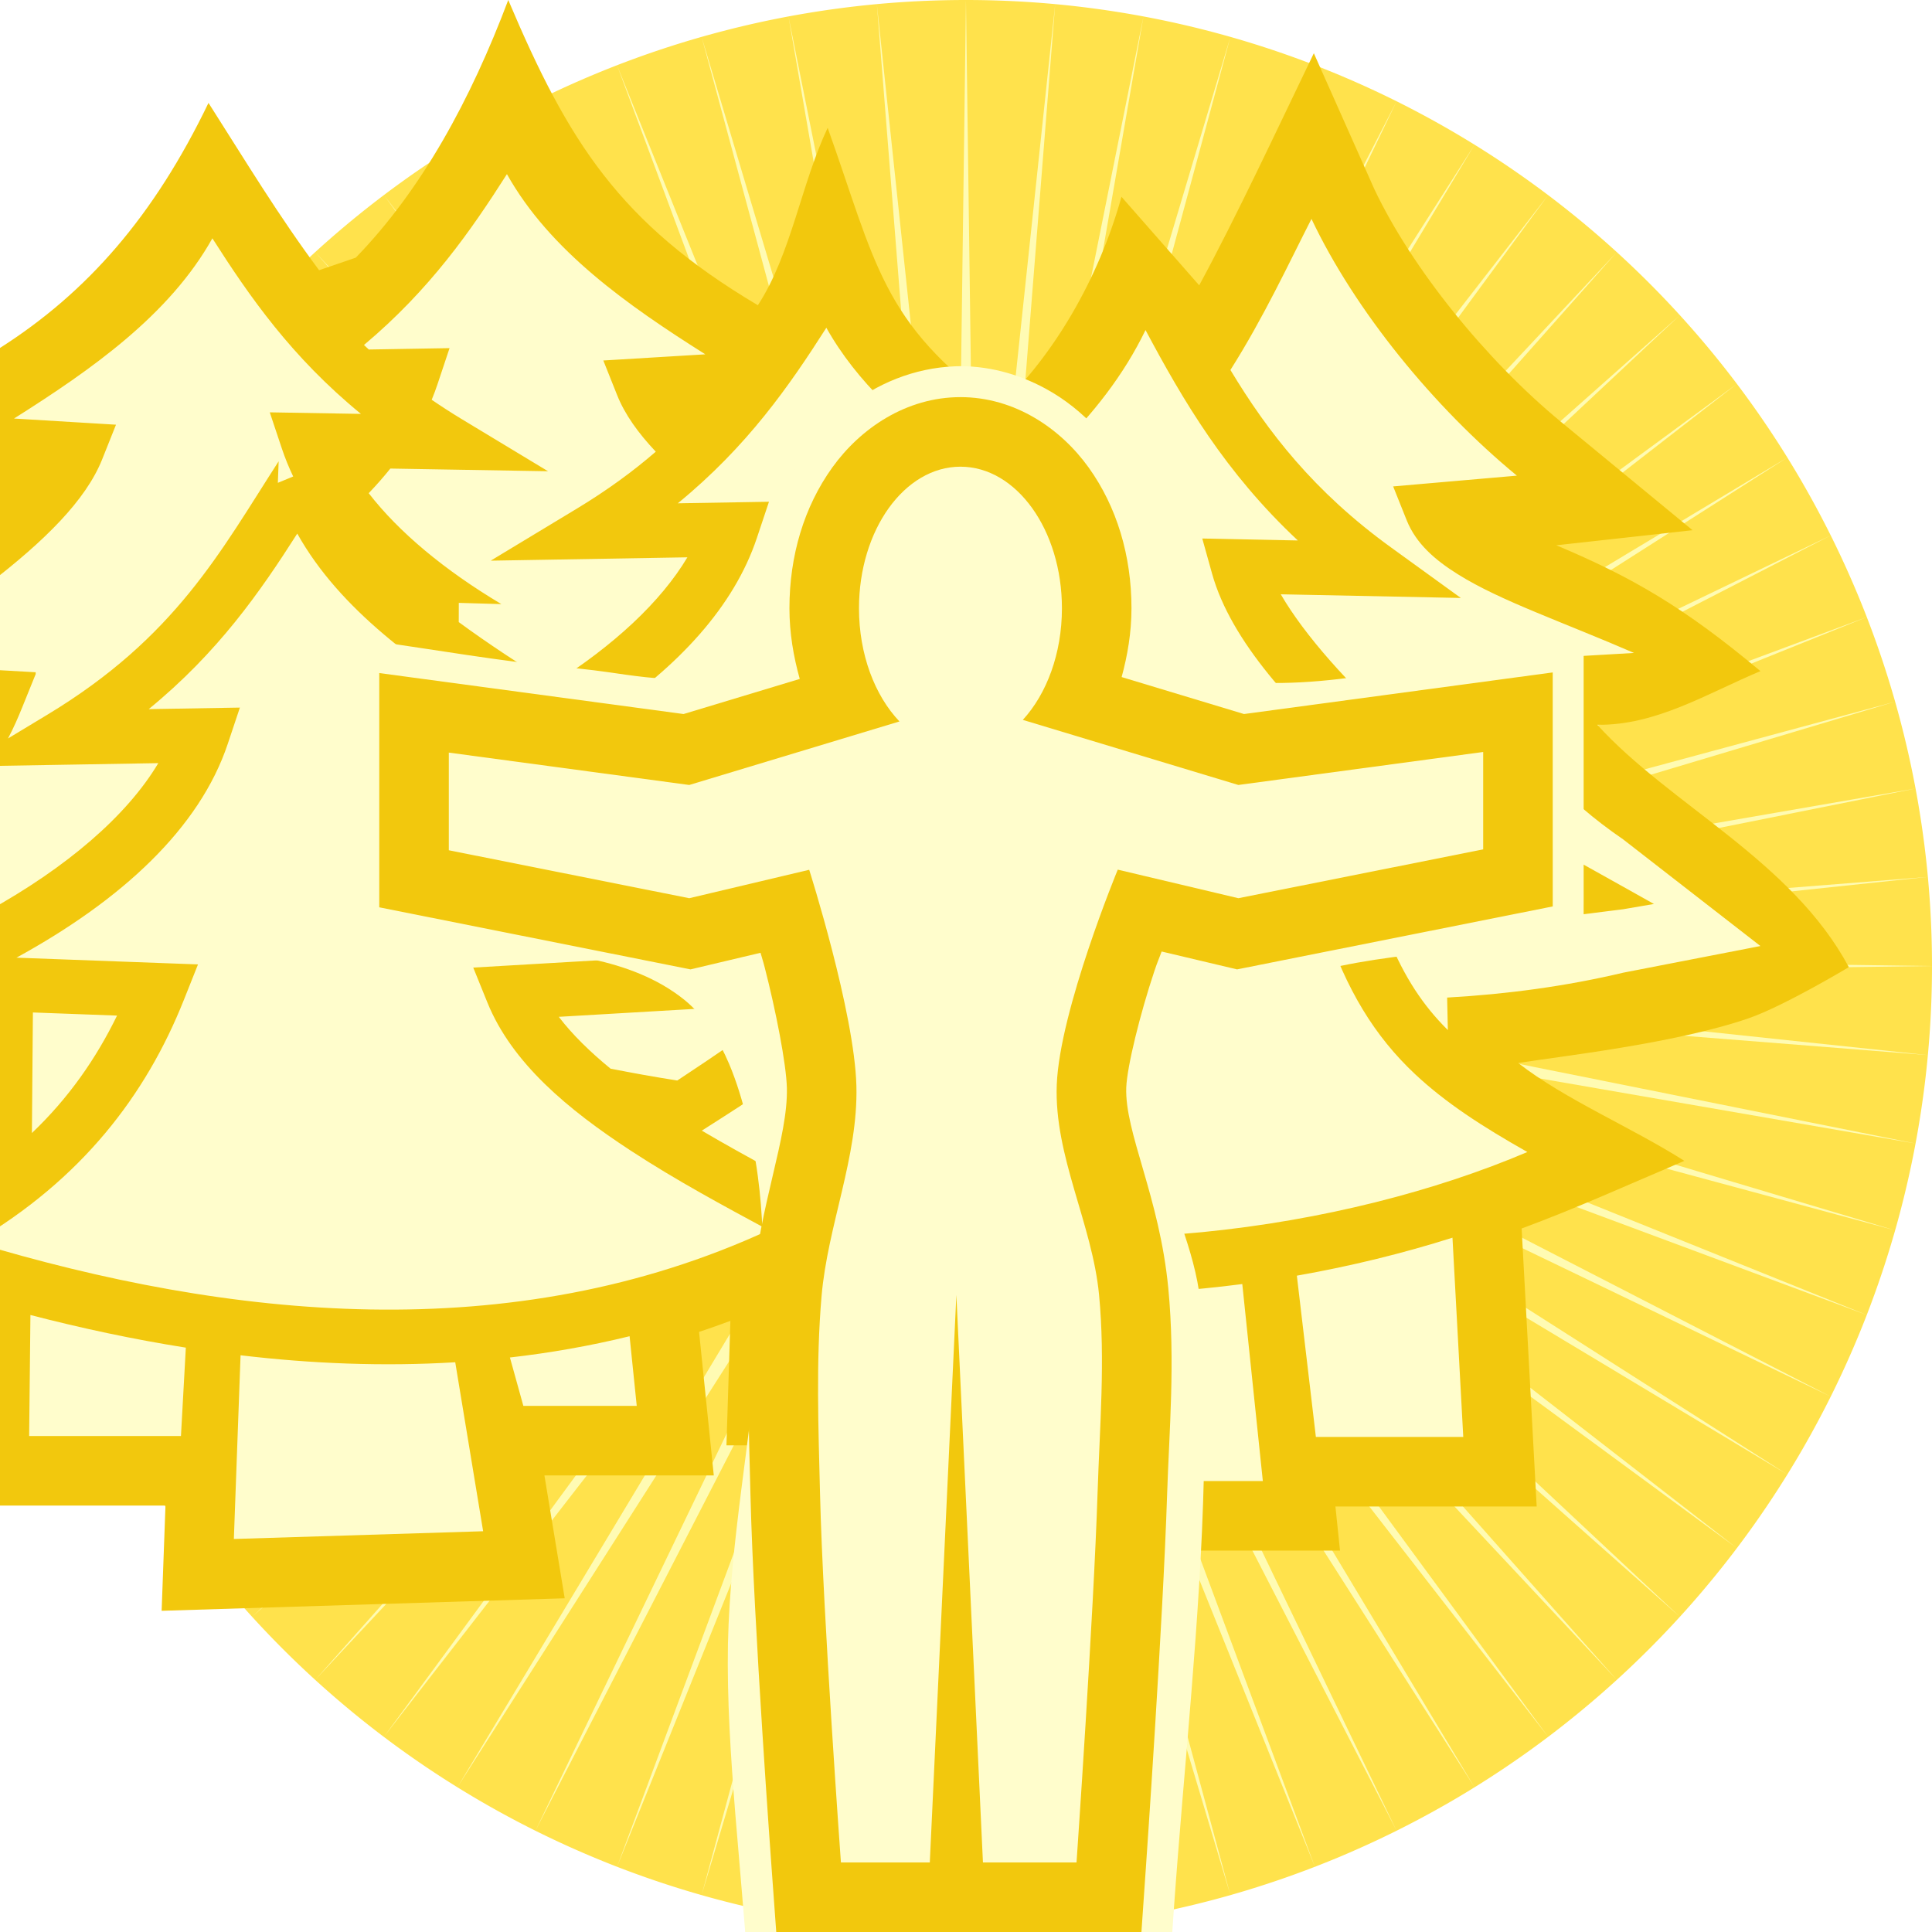 <svg height="500" viewBox="0 0 500 500" width="500" xmlns="http://www.w3.org/2000/svg" xmlns:xlink="http://www.w3.org/1999/xlink"><filter id="a" color-interpolation-filters="sRGB" height="1.085" width="1.11" x="-.055" y="-.043"><feGaussianBlur stdDeviation="7.33"/></filter><g transform="translate(-500 -500)"><path d="m1000 750a250 250 0 0 1 -250 250 250 250 0 0 1 -250-250 250 250 0 0 1 250-250 250 250 0 0 1 250 250z" fill="#ffe24c"/><path d="m1000 750.006-194.058-2.601 192.984-20.459-193.46 15.311 190.285-38.191-191.226 33.108 185.923-55.582-187.347 50.617 180.013-72.508-181.881 67.686 172.561-88.82-174.865 84.189 163.628-104.351-166.355 99.943 153.303-119.006-156.408 114.888 141.655-132.657-145.147 128.823 128.823-145.143-132.656 141.655 114.888-156.42-119.002 153.311 99.947-166.339-104.347 163.608 84.176-174.84-88.816 172.549 67.677-181.893-72.488 180.021 50.617-187.359-55.594 185.943 33.1-191.234-38.2 190.277 15.347-193.456-20.496 192.98-2.592-194.054-2.568 194.054-20.492-192.98 15.327 193.456-38.2-190.277 33.117 191.234-55.594-185.943 50.616 187.359-72.51-180.021 67.7 181.893-88.817-172.549 84.177 174.84-104.363-163.608 99.969 166.339-119.006-153.311 114.87 156.42-132.64-141.655 128.82 145.143-145.15-128.823 141.673 132.657-156.426-114.888 153.298 119.006-166.342-99.943 163.628 104.351-174.865-84.189 172.547 88.82-181.874-67.686 180.006 72.508-187.356-50.617 185.941 55.582-191.219-33.108 190.281 38.191-193.479-15.311 192.986 20.459-194.044 2.601 194.044 2.584-192.986 20.467 193.479-15.315-190.281 38.204 191.219-33.124-185.941 55.59 187.356-50.608-180.006 72.508 181.874-67.686-172.547 88.812 174.865-84.177-163.628 104.339 166.342-99.959-153.298 119.01 156.426-114.879-141.673 132.661 145.15-128.831-128.82 145.139 132.64-141.663-114.87 156.42 119.006-153.282-99.969 166.322 104.363-163.595-84.177 174.849 88.817-172.557-67.7 181.898 72.51-180.025-50.616 187.351 55.594-185.939-33.117 191.213 38.2-190.261-15.327 193.476 20.492-192.996 2.568 194.05 2.592-194.05 20.496 192.996-15.347-193.476 38.2 190.261-33.1-191.213 55.594 185.939-50.617-187.351 72.488 180.025-67.677-181.898 88.816 172.557-84.176-174.849 104.347 163.595-99.947-166.322 119.002 153.282-114.888-156.42 132.656 141.663-128.823-145.139 145.147 128.831-141.655-132.661 156.408 114.879-153.303-119.01 166.355 99.959-163.628-104.339 174.865 84.177-172.561-88.812 181.881 67.686-180.013-72.508 187.347 50.608-185.923-55.59 191.226 33.124-190.285-38.204 193.46 15.315-192.984-20.467z" fill="#fffbb3" fill-rule="evenodd"/></g><path d="m214.2 33.08c-6.883 14.577-9.417 32.665-18.065 45.918-35.85-21.301-49.047-42.284-64.599-78.998-9.703 25.733-22.321 49.02-39.462 66.681l-9.492 3.25c-10.552-14.185-18.769-27.848-28.625-43.301-14.121 29.305-31.326 48.993-53.957 63.416v299.594h42.826l-.994 27.234 104.314-3.236-5.252-31.801h43.834l-3.812-37.15c2.71-.883 5.409-1.862 8.107-2.852l-1.018 32.213h74.234l-.193 27.242h84.75l-1.191-11.412h52.088l-3.896-71.947c14.029-5.171 27.964-11.488 42.107-17.502-13.74-8.73-30.846-15.853-43.006-25.328 10.552-1.696 40.463-4.971 59.597-11.558 9.193-3.165 25.984-13.25 25.984-13.25-14.803-27.619-46.223-41.936-65.118-62.725 15.168.233 28.547-8.149 42.236-13.887-19.693-16.466-33.099-24.264-52.84-32.569l35.269-3.899-34.016-28.01c-19.414-15.987-38.599-39.714-48.336-60.262l-15.658-35.166c-9.568 19.85-20.034 42.309-29.666 60.066l-20.116-22.913c-5.892 21.2-17.518 41.083-31.695 54.476-30.448-21.626-31.98-37.778-44.34-72.324z" fill="#f2c80d"/><path d="m131.195 45.065c-9.33 14.627-19.874 29.836-36.999 44.217.408.392.83.78 1.248 1.171l20.899-.356-3.13 9.373c-.448 1.34-.945 2.671-1.489 3.989 2.488 1.704 5.098 3.394 7.874 5.07l22.234 13.43-40.816-.696c-1.734 2.167-3.603 4.294-5.595 6.375 7.81 10.089 19.564 19.897 34.324 28.703l-11.009-.319-.013 4.975c7.57 5.57 15.792 10.904 24.108 16.188 16.073-10.134 28.214-21.462 35.065-32.952l-50.901.867 22.232-13.43c7.961-4.808 14.668-9.737 20.487-14.776-4.525-4.796-7.989-9.604-9.992-14.622l-3.584-8.977 26.396-1.597c-20.08-12.682-40.227-26.785-51.338-46.633zm208.215 11.584c-5.802 11.355-12.318 25.42-20.978 39.099 9.698 16.09 21.68 31.534 41.512 45.888l18.122 13.116-46.604-.951c6.174 10.632 17.694 23.528 30.691 35.082 17.002 15.115 36.323 28.536 47.842 34.968l10.065 5.622 7.978 4.473-7.98 1.369-60.691 7.62c4.141 10.031 8.918 17.302 15.337 23.646l-.187-8.411c15.492-.873 30.801-2.937 45.618-6.451l35.462-6.888-35.524-27.599c-15.244-10.458-26.418-22.598-32.236-36.97l-3.652-9.021 38.7-2.26c-8.795-3.818-17.527-7.238-25.493-10.565-7.542-3.149-14.404-6.226-20.167-9.838-5.764-3.611-10.742-7.845-13.188-13.968l-3.488-8.726 32.02-2.785c-21.518-17.719-41.912-42.712-53.16-66.451zm-284.447 5.032c-11.112 19.848-31.258 33.952-51.336 46.635l26.394 1.595-3.584 8.975c-4.242 10.622-14.923 21.133-29.449 32.302-.262 9.82-.347 15.471-.341 15.534.005.038.167.964.256 2.74.034.65.037 2.783.06 3.817l12.273.698-.004.483-3.467 8.565c-1.047 2.589-2.217 5.317-3.692 8.087l10.229-6.175c33.172-20.035 44.747-42.193 59.813-65.557l-.206 5.576 3.97-1.643c-1.133-2.367-2.112-4.775-2.931-7.226l-3.132-9.375 23.592.403c-17.993-14.739-28.851-30.395-38.443-45.435zm158.895 23.141c-9.592 15.04-20.448 30.696-38.442 45.432l23.592-.401-3.132 9.375c-5.908 17.686-20.209 33.193-39.824 46.352l15.899 10.137 16.217.603-3.661 9.2c-2.046 5.136-4.753 9.986-7.997 14.586l7.754-5.422c15.898-11.117 32.636-24.087 45.972-36.386 8.898-8.204 15.956-16.224 20.487-22.702l-44.851-3.255 14.644-11.19c9.204-7.032 18.614-13.964 27.446-21.181-13.748-9.852-26.21-21.046-34.102-35.146zm82.6.595c-11.325 23.482-32.151 40.334-52.457 55.635l27.858 2.021-2.833 8.519c-3.996 12.002-15.074 24.014-29.096 36.945-9.58 8.833-20.631 17.775-31.858 26.217l43.736 3.061-2.893 8.568c-10.005 29.616-41.576 49.868-67.288 66.226 11.97 7.057 24.556 13.526 35.333 19.551 60.653 16.487 130.992 6.107 178.323-14.017-11.706-6.618-21.161-12.744-29.064-20.154-10.477-9.826-17.815-21.867-23.411-38.707l-2.677-8.067 46.124-5.789c-10.538-7.192-22.339-16.112-33.607-26.129-17.848-15.868-34.075-33.292-38.975-50.869l-2.525-9.061 24.732.506c-18.792-17.582-29.769-36.342-39.42-54.454zm-219.527 52.673c0.0 0-0.0.001 0 .002 0-.001.002-.001.002-.002zm0 .002c-9.591 15.039-20.446 30.695-38.44 45.43l23.592-.399-3.134 9.371c-7.313 21.899-27.488 40.46-54.691 55.352l46.983 1.743-3.661 9.196c-9.807 24.626-26.412 46.407-54.171 62.711 65.574 19.769 138.962 27.655 205.532-3.129-11.456-6.181-23.874-12.836-35.793-20.639-16.037-10.498-30.641-22.546-37.018-38.295l-3.654-9.023 42.956-2.509c-10.498-6.68-20.781-13.562-29.782-20.485-14.418-11.093-25.792-21.101-30.194-32.12l-3.584-8.977 26.394-1.597c-20.075-12.681-40.221-26.784-51.334-46.629zm-35.961 59.407-43.503.74c-.149.191-.283.385-.435.574-.245 18.831-.399 29.246-.447 37.127 20.716-11.438 36.267-24.825 44.385-38.441zm93.788 10.865c2.902 2.6 6.108 5.288 9.624 7.994 3.124 2.403 6.448 4.839 9.886 7.278 4.828-4.535 8.951-9.238 12.153-14.097zm36.972 17.897c-1.66 1.949-3.431 3.844-5.279 5.698 8.233 5.424 16.821 10.724 25.189 15.606l15.661 9.135c10.064-8.252 18.756-17.015 24.152-26.257zm31.81 33.452-58.925 3.441c3.464 4.544 8.062 9.047 13.397 13.416 5.695 1.125 11.454 2.156 17.267 3.068 9.441-6.237 19.277-12.889 28.261-19.926zm-195.026 2.312-.258 31.203c9.537-9.085 16.59-19.247 22.038-30.393zm367.384 58.287c-12.658 4.01-26.197 7.355-40.275 9.831l4.925 41.736h38.143zm-161.378 6.135c-2.363 1.23-4.736 2.409-7.115 3.544l-.822 26.059h46.756l-2.153-22.749c-12.377-1.36-24.661-3.612-36.664-6.854zm106.981 5.863c-13.388 1.745-27.141 2.671-40.984 2.622l-.343 48.36h46.646zm-313.628 8.011-.33 31.32h39.287l1.263-22.873c-13.633-2.158-27.078-5.037-40.219-8.447zm155.064 5.494c-10.273 2.514-20.612 4.322-30.971 5.504l3.475 12.518h29.345zm-100.681 4.93-1.734 47.542 64.514-2.002-7.222-43.732c-18.611 1.13-37.219.37-55.558-1.808z" fill="#fffdcc" stroke-width="36"/><path d="m247.119 94.803c-10.373.401-20.517 4.436-28.444 11.117-10.748 8.956-17.715 21.875-20.788 35.41-1.92 8.473-2.286 17.317-.867 25.896.413.977 1.154 1.959 1.002 3.066-1.092 1.165-2.785 1.412-4.247 1.855-3.662.861-7.428 1.289-11.005 2.496-6.813 1.771-13.933.906-20.804-.028-5.436-.79-10.876-1.573-16.358-1.968-16.371-1.55-32.489-4.444-48.763-6.703-2.231-.307-4.462-.613-6.692-.92v76.355c9.218 2.028 18.642 2.859 28.048 3.415 11.701.735 23.499 1.069 35.014 3.462 8.526 1.809 16.976 4.937 23.831 10.447 5.362 4.32 8.975 10.389 11.654 16.643 1.988 4.716 3.454 9.684 4.671 14.583 1.013 4.054 1.819 8.158 2.448 12.289.085.637.228 1.559.313 2.225.648 4.841 1.037 9.715 1.202 14.596.093 2.921.134 6.012.086 9-.072 6.071-.449 12.257-.957 18.311-2.242 26.31-7.448 52.443-8.071 78.952-.267 14.703.742 29.392 1.895 44.041 1.052 12.901 2.24 25.76 3.181 38.657h109.422c2.177-37.293 6.509-74.48 8.186-111.842.864-19.786 1.016-39.634-.44-59.395-1.412-13.577-7.92-25.858-11.025-39.026-1.397-6.134-1.923-12.742.273-18.759 1.775-5.021 5.499-9.066 9.527-12.42 4.584-3.717 9.721-6.71 15.016-9.29 11.283-5.374 23.657-7.886 35.97-9.538 15.587-2.108 31.354-2.952 46.8-6.039 1.424-.032 2.808-1.198 2.707-2.692-.13-2.999-.021-6.016-.057-9.021-.001-21.691-.003-43.383-.003-65.074-9.062 1.06-18.062 2.585-27.008 4.366-11.154 2.2-22.282 4.6-33.556 6.122-.841.101-1.807.238-2.653.329-6.603.776-13.259 1.191-19.908.997-.619-.021-1.383-.041-1.995-.079-3.841-.152-7.679-.701-11.338-1.909-4.624-1.412-9.075-3.315-13.637-4.905 2.815-15.073.49-31.022-6.301-44.752-5.042-10.134-12.862-19.075-22.882-24.502-7.145-3.893-15.287-6.061-23.447-5.768z" fill="#fffdcc" filter="url(#a)"/><path d="m248.565 102.779c-14.041 0-25.923 8.097-33.2 18.252-7.276 10.155-11.059 22.791-11.059 36.394 0 6.386 1.046 12.466 2.67 18.281l-30.07 9.086-78.752-10.606v60.626l80.55 16.064 18.124-4.295c.527 1.921.538 1.695 1.09 3.835 2.859 11.08 5.569 24.939 5.725 31.088.328 12.931-7.026 29.964-8.96 52.417-1.595 18.508-.867 36.322-.453 53.235.808 32.96 5.45 96.154 5.45 96.154l1.214 16.691h36.314 20.6 37.593l1.16-16.756s4.432-63.633 5.488-96.503c.526-16.367 2.137-34.238.306-53.338-2.272-23.701-11.332-40.36-10.879-51.99.21-5.402 3.615-19.164 7.255-30.034.96-2.868 1.012-2.696 1.895-5.128l19.525 4.624 81.695-16.293-.003-60.557-79.897 10.766-31.667-9.565c1.542-5.67 2.546-11.588 2.546-17.802 0-13.603-3.782-26.241-11.059-36.397-7.277-10.155-19.162-18.25-33.203-18.25z" fill="#f2c80d"/><path d="m284.057 386.162c-1.028 31.981-5.452 95.838-5.452 95.838h-24.219l-6.877-146.879-6.877 146.879h-23s-4.625-63.482-5.405-95.285c-.419-17.078-1.075-34.228.391-51.249 1.578-18.319 9.485-36.038 9.019-54.419-.484-19.082-12.214-55.947-12.214-55.947l-31.048 7.356-62.22-12.408v-25.275l62.22 8.378 54.404-16.44c-6.366-6.686-10.473-17.315-10.473-29.288 0-20.235 11.755-36.645 26.26-36.645 14.505 0 26.261 16.41 26.261 36.645 0 11.742-3.964 22.177-10.121 28.882l55.777 16.844 63.363-8.536.001 25.204-63.363 12.637-31.206-7.392s-15.037 36.383-15.787 55.65c-.72 18.485 9.182 35.992 10.947 54.406 1.624 16.937.168 34.036-.379 51.041z" fill="#fffdcc" stroke-width="36"/></svg>